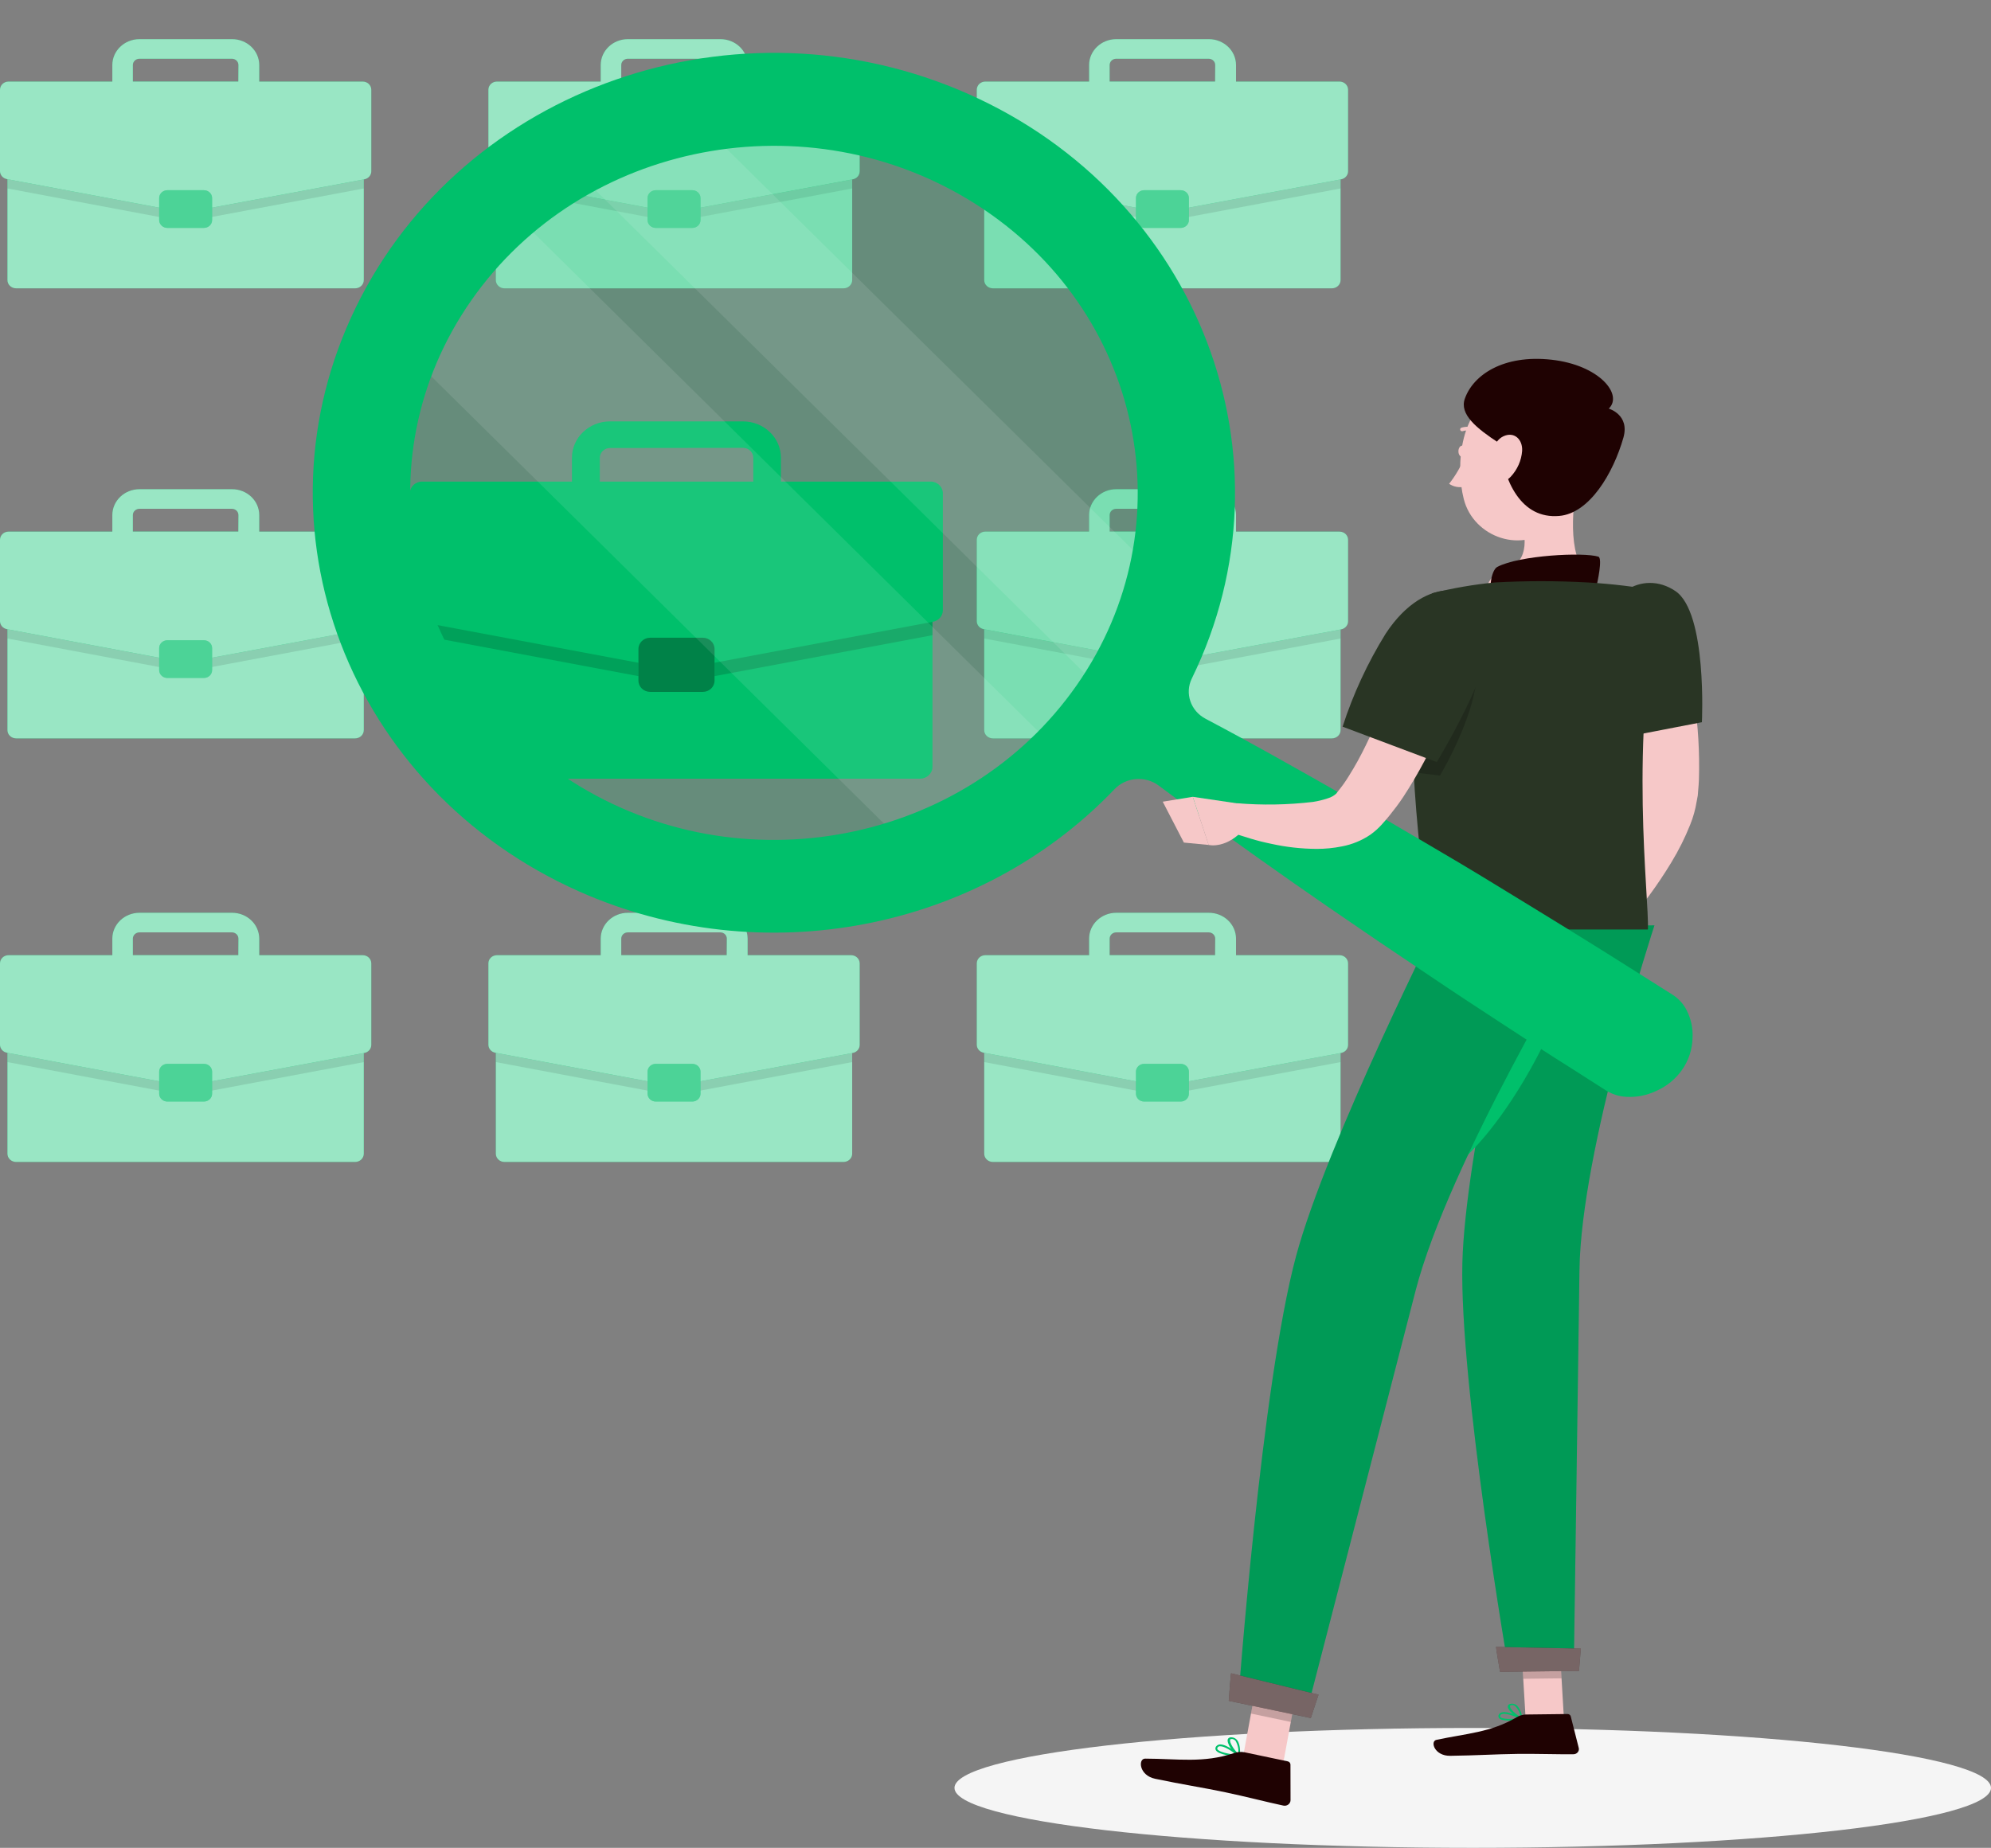 <svg width="279" height="259" viewBox="0 0 279 259" fill="none" xmlns="http://www.w3.org/2000/svg">
<rect x="0" y="0" width="279" height="259" fill="#808080" stroke="none"/>
<path d="M206.376 242.198C246.485 242.198 279 245.959 279 250.599C279 255.239 246.485 259 206.376 259C166.267 259 133.752 255.239 133.752 250.599C133.752 245.959 166.267 242.198 206.376 242.198Z" fill="#F5F5F5"/>
<path d="M60.66 78.648H128.927C129.889 78.648 130.669 79.392 130.669 80.31V107.479C130.669 108.397 129.889 109.142 128.927 109.142H60.66C59.697 109.142 58.917 108.397 58.917 107.479V80.31C58.917 79.392 59.697 78.648 60.66 78.648Z" fill="#00C06B"/>
<path d="M104.102 73.794H85.476C82.536 73.79 80.154 71.516 80.149 68.71V64.146C80.154 61.34 82.536 59.067 85.476 59.063H104.102C107.044 59.063 109.43 61.339 109.43 64.146V68.688C109.443 71.496 107.068 73.781 104.126 73.794C104.118 73.794 104.11 73.794 104.102 73.794ZM85.476 62.796C84.697 62.804 84.066 63.403 84.053 64.146V68.688C84.053 69.447 84.697 70.061 85.492 70.061H104.118C104.913 70.061 105.557 69.447 105.557 68.688V64.146C105.557 63.388 104.913 62.773 104.118 62.773L85.476 62.796Z" fill="#00C06B"/>
<g opacity="0.2">
<path d="M128.919 78.648H60.667C59.705 78.643 58.922 79.385 58.917 80.302C58.917 80.305 58.917 80.308 58.917 80.31V89.03L94.459 95.709C94.677 95.754 94.902 95.754 95.12 95.709L130.669 89.03V80.31C130.669 79.392 129.889 78.648 128.927 78.648C128.925 78.648 128.921 78.648 128.919 78.648Z" fill="black"/>
</g>
<path d="M130.716 87.152L95.105 93.832C94.884 93.869 94.657 93.869 94.436 93.832L58.825 87.152C58.018 87 57.435 86.326 57.432 85.542V69.141C57.432 68.235 58.202 67.501 59.151 67.501H130.405C131.354 67.501 132.124 68.235 132.124 69.141V85.572C132.107 86.351 131.519 87.011 130.716 87.152Z" fill="#00C06B"/>
<path d="M91.115 89.386H98.48C99.39 89.386 100.128 90.091 100.128 90.96V95.405C100.128 96.274 99.39 96.978 98.48 96.978H91.115C90.204 96.978 89.466 96.274 89.466 95.405V90.96C89.466 90.091 90.204 89.386 91.115 89.386Z" fill="#00C06B"/>
<g opacity="0.4">
<path d="M91.115 89.386H98.48C99.39 89.386 100.128 90.091 100.128 90.96V95.405C100.128 96.274 99.39 96.978 98.48 96.978H91.115C90.204 96.978 89.466 96.274 89.466 95.405V90.96C89.466 90.091 90.204 89.386 91.115 89.386Z" fill="black"/>
</g>
<path d="M49.766 40.413H2.255C1.585 40.413 1.042 39.895 1.042 39.255V20.346C1.042 19.706 1.585 19.188 2.255 19.188H49.766C50.436 19.188 50.979 19.706 50.979 20.346V39.255C50.979 39.895 50.436 40.413 49.766 40.413Z" fill="#00C06B"/>
<g opacity="0.6">
<path d="M49.766 40.413H2.255C1.585 40.413 1.042 39.895 1.042 39.255V20.346C1.042 19.706 1.585 19.188 2.255 19.188H49.766C50.436 19.188 50.979 19.706 50.979 20.346V39.255C50.979 39.895 50.436 40.413 49.766 40.413Z" fill="white"/>
</g>
<g opacity="0.1">
<path d="M2.263 19.195H49.766C50.436 19.195 50.979 19.713 50.979 20.353V26.416L26.217 31.062C26.065 31.092 25.91 31.092 25.758 31.062L1.05 26.416V20.353C1.05 19.713 1.593 19.195 2.263 19.195Z" fill="black"/>
</g>
<path d="M1.229 11.433H15.741V9.11C15.745 7.111 17.442 5.492 19.536 5.488H32.501C34.601 5.476 36.314 7.091 36.327 9.095C36.327 9.1 36.327 9.105 36.327 9.11V11.433H50.831C51.493 11.433 52.029 11.944 52.029 12.576V24.012C52.029 24.557 51.625 25.026 51.064 25.133L26.217 29.756C26.063 29.786 25.904 29.786 25.75 29.756L0.964 25.103C0.404 24.997 0 24.528 0 23.982V12.576C0 11.944 0.535 11.432 1.197 11.432C1.207 11.432 1.219 11.433 1.229 11.433ZM33.41 9.11C33.41 8.629 33.004 8.238 32.501 8.234H19.536C19.034 8.238 18.627 8.623 18.618 9.103V11.425H33.395L33.41 9.11Z" fill="#00C06B"/>
<g opacity="0.6">
<path d="M1.229 11.433H15.741V9.11C15.745 7.111 17.442 5.492 19.536 5.488H32.501C34.601 5.476 36.314 7.091 36.327 9.095C36.327 9.1 36.327 9.105 36.327 9.11V11.433H50.831C51.493 11.433 52.029 11.944 52.029 12.576V24.012C52.029 24.557 51.625 25.026 51.064 25.133L26.217 29.756C26.063 29.786 25.904 29.786 25.75 29.756L0.964 25.103C0.404 24.997 0 24.528 0 23.982V12.576C0 11.944 0.535 11.432 1.197 11.432C1.207 11.432 1.219 11.433 1.229 11.433ZM33.41 9.11C33.41 8.629 33.004 8.238 32.501 8.234H19.536C19.034 8.238 18.627 8.623 18.618 9.103V11.425H33.395L33.41 9.11Z" fill="white"/>
</g>
<path d="M28.573 31.945H23.456C22.82 31.945 22.305 31.453 22.305 30.847V27.76C22.305 27.153 22.82 26.661 23.456 26.661H28.573C29.208 26.661 29.724 27.153 29.724 27.76V30.847C29.724 31.453 29.208 31.945 28.573 31.945Z" fill="#00C06B"/>
<g opacity="0.3">
<path d="M28.573 31.945H23.456C22.82 31.945 22.305 31.453 22.305 30.847V27.76C22.305 27.153 22.82 26.661 23.456 26.661H28.573C29.208 26.661 29.724 27.153 29.724 27.76V30.847C29.724 31.453 29.208 31.945 28.573 31.945Z" fill="white"/>
</g>
<path d="M49.766 103.494H2.255C1.585 103.494 1.042 102.976 1.042 102.336V83.427C1.042 82.787 1.585 82.269 2.255 82.269H49.766C50.436 82.269 50.979 82.787 50.979 83.427V102.336C50.979 102.976 50.436 103.494 49.766 103.494Z" fill="#00C06B"/>
<g opacity="0.6">
<path d="M49.766 103.494H2.255C1.585 103.494 1.042 102.976 1.042 102.336V83.427C1.042 82.787 1.585 82.269 2.255 82.269H49.766C50.436 82.269 50.979 82.787 50.979 83.427V102.336C50.979 102.976 50.436 103.494 49.766 103.494Z" fill="white"/>
</g>
<g opacity="0.1">
<path d="M2.263 82.277H49.766C50.436 82.277 50.979 82.795 50.979 83.434V89.498L26.217 94.143C26.065 94.173 25.91 94.173 25.758 94.143L1.05 89.498V83.434C1.05 82.795 1.593 82.277 2.263 82.277Z" fill="black"/>
</g>
<path d="M1.229 74.514H15.741V72.191C15.745 70.192 17.442 68.573 19.536 68.569H32.501C34.601 68.557 36.314 70.172 36.327 72.176C36.327 72.181 36.327 72.186 36.327 72.191V74.514H50.831C51.493 74.514 52.029 75.025 52.029 75.657V87.093C52.029 87.638 51.625 88.108 51.064 88.214L26.217 92.837C26.063 92.867 25.904 92.867 25.75 92.837L0.964 88.184C0.404 88.078 0 87.609 0 87.063V75.657C0 75.025 0.535 74.513 1.197 74.513C1.207 74.513 1.219 74.514 1.229 74.514ZM33.41 72.191C33.41 71.71 33.004 71.319 32.501 71.315H19.536C19.034 71.319 18.627 71.704 18.618 72.184V74.507H33.395L33.41 72.191Z" fill="#00C06B"/>
<g opacity="0.6">
<path d="M1.229 74.514H15.741V72.191C15.745 70.192 17.442 68.573 19.536 68.569H32.501C34.601 68.557 36.314 70.172 36.327 72.176C36.327 72.181 36.327 72.186 36.327 72.191V74.514H50.831C51.493 74.514 52.029 75.025 52.029 75.657V87.093C52.029 87.638 51.625 88.108 51.064 88.214L26.217 92.837C26.063 92.867 25.904 92.867 25.75 92.837L0.964 88.184C0.404 88.078 0 87.609 0 87.063V75.657C0 75.025 0.535 74.513 1.197 74.513C1.207 74.513 1.219 74.514 1.229 74.514ZM33.41 72.191C33.41 71.71 33.004 71.319 32.501 71.315H19.536C19.034 71.319 18.627 71.704 18.618 72.184V74.507H33.395L33.41 72.191Z" fill="white"/>
</g>
<path d="M28.573 95.026H23.456C22.82 95.026 22.305 94.534 22.305 93.928V90.841C22.305 90.234 22.82 89.742 23.456 89.742H28.573C29.208 89.742 29.724 90.234 29.724 90.841V93.928C29.724 94.534 29.208 95.026 28.573 95.026Z" fill="#00C06B"/>
<g opacity="0.3">
<path d="M28.573 95.026H23.456C22.82 95.026 22.305 94.534 22.305 93.928V90.841C22.305 90.234 22.82 89.742 23.456 89.742H28.573C29.208 89.742 29.724 90.234 29.724 90.841V93.928C29.724 94.534 29.208 95.026 28.573 95.026Z" fill="white"/>
</g>
<path d="M49.766 162.864H2.255C1.585 162.864 1.042 162.346 1.042 161.707V142.797C1.042 142.158 1.585 141.64 2.255 141.64H49.766C50.436 141.64 50.979 142.158 50.979 142.797V161.707C50.979 162.346 50.436 162.864 49.766 162.864Z" fill="#00C06B"/>
<g opacity="0.6">
<path d="M49.766 162.864H2.255C1.585 162.864 1.042 162.346 1.042 161.707V142.797C1.042 142.158 1.585 141.64 2.255 141.64H49.766C50.436 141.64 50.979 142.158 50.979 142.797V161.707C50.979 162.346 50.436 162.864 49.766 162.864Z" fill="white"/>
</g>
<g opacity="0.1">
<path d="M2.263 141.647H49.766C50.436 141.647 50.979 142.165 50.979 142.805V148.868L26.217 153.514C26.065 153.543 25.91 153.543 25.758 153.514L1.05 148.868V142.805C1.05 142.165 1.593 141.647 2.263 141.647Z" fill="black"/>
</g>
<path d="M1.229 133.884H15.741V131.561C15.745 129.563 17.442 127.944 19.536 127.94H32.501C34.601 127.927 36.314 129.542 36.327 131.547C36.327 131.552 36.327 131.556 36.327 131.561V133.884H50.831C51.493 133.884 52.029 134.396 52.029 135.027V146.463C52.029 147.009 51.625 147.478 51.064 147.584L26.217 152.207C26.063 152.237 25.904 152.237 25.75 152.207L0.964 147.554C0.404 147.448 0 146.979 0 146.434V135.027C0 134.396 0.535 133.884 1.197 133.884C1.207 133.884 1.219 133.884 1.229 133.884ZM33.41 131.561C33.41 131.081 33.004 130.689 32.501 130.686H19.536C19.034 130.689 18.627 131.075 18.618 131.554V133.877H33.395L33.41 131.561Z" fill="#00C06B"/>
<g opacity="0.6">
<path d="M1.229 133.884H15.741V131.561C15.745 129.563 17.442 127.944 19.536 127.94H32.501C34.601 127.927 36.314 129.542 36.327 131.547C36.327 131.552 36.327 131.556 36.327 131.561V133.884H50.831C51.493 133.884 52.029 134.396 52.029 135.027V146.463C52.029 147.009 51.625 147.478 51.064 147.584L26.217 152.207C26.063 152.237 25.904 152.237 25.75 152.207L0.964 147.554C0.404 147.448 0 146.979 0 146.434V135.027C0 134.396 0.535 133.884 1.197 133.884C1.207 133.884 1.219 133.884 1.229 133.884ZM33.41 131.561C33.41 131.081 33.004 130.689 32.501 130.686H19.536C19.034 130.689 18.627 131.075 18.618 131.554V133.877H33.395L33.41 131.561Z" fill="white"/>
</g>
<path d="M28.573 154.397H23.456C22.82 154.397 22.305 153.905 22.305 153.298V150.211C22.305 149.605 22.82 149.113 23.456 149.113H28.573C29.208 149.113 29.724 149.605 29.724 150.211V153.298C29.724 153.905 29.208 154.397 28.573 154.397Z" fill="#00C06B"/>
<g opacity="0.3">
<path d="M28.573 154.397H23.456C22.82 154.397 22.305 153.905 22.305 153.298V150.211C22.305 149.605 22.82 149.113 23.456 149.113H28.573C29.208 149.113 29.724 149.605 29.724 150.211V153.298C29.724 153.905 29.208 154.397 28.573 154.397Z" fill="white"/>
</g>
<path d="M118.204 40.413H70.694C70.023 40.413 69.481 39.895 69.481 39.255V20.346C69.481 19.706 70.023 19.188 70.694 19.188H118.204C118.874 19.188 119.417 19.706 119.417 20.346V39.255C119.417 39.895 118.874 40.413 118.204 40.413Z" fill="#00C06B"/>
<g opacity="0.6">
<path d="M118.204 40.413H70.694C70.023 40.413 69.481 39.895 69.481 39.255V20.346C69.481 19.706 70.023 19.188 70.694 19.188H118.204C118.874 19.188 119.417 19.706 119.417 20.346V39.255C119.417 39.895 118.874 40.413 118.204 40.413Z" fill="white"/>
</g>
<g opacity="0.1">
<path d="M70.702 19.195H118.204C118.875 19.195 119.417 19.713 119.417 20.353V26.416L94.655 31.062C94.504 31.092 94.348 31.092 94.196 31.062L69.489 26.416V20.353C69.489 19.713 70.031 19.195 70.702 19.195Z" fill="black"/>
</g>
<path d="M69.667 11.433H84.179V9.11C84.183 7.111 85.88 5.492 87.975 5.488H100.939C103.04 5.476 104.752 7.091 104.765 9.095C104.765 9.1 104.765 9.105 104.765 9.11V11.433H119.27C119.931 11.433 120.467 11.944 120.467 12.576V24.012C120.467 24.557 120.064 25.026 119.503 25.133L94.655 29.756C94.501 29.786 94.342 29.786 94.188 29.756L69.403 25.103C68.842 24.997 68.439 24.528 68.439 23.982V12.576C68.439 11.944 68.974 11.432 69.635 11.432C69.645 11.432 69.657 11.433 69.667 11.433ZM101.849 9.11C101.849 8.629 101.443 8.238 100.939 8.234H87.975C87.472 8.238 87.065 8.623 87.057 9.103V11.425H101.833L101.849 9.11Z" fill="#00C06B"/>
<g opacity="0.6">
<path d="M69.667 11.433H84.179V9.11C84.183 7.111 85.88 5.492 87.975 5.488H100.939C103.04 5.476 104.752 7.091 104.765 9.095C104.765 9.1 104.765 9.105 104.765 9.11V11.433H119.27C119.931 11.433 120.467 11.944 120.467 12.576V24.012C120.467 24.557 120.064 25.026 119.503 25.133L94.655 29.756C94.501 29.786 94.342 29.786 94.188 29.756L69.403 25.103C68.842 24.997 68.439 24.528 68.439 23.982V12.576C68.439 11.944 68.974 11.432 69.635 11.432C69.645 11.432 69.657 11.433 69.667 11.433ZM101.849 9.11C101.849 8.629 101.443 8.238 100.939 8.234H87.975C87.472 8.238 87.065 8.623 87.057 9.103V11.425H101.833L101.849 9.11Z" fill="white"/>
</g>
<path d="M97.011 31.945H91.894C91.259 31.945 90.743 31.453 90.743 30.847V27.76C90.743 27.153 91.259 26.661 91.894 26.661H97.011C97.647 26.661 98.162 27.153 98.162 27.76V30.847C98.162 31.453 97.647 31.945 97.011 31.945Z" fill="#00C06B"/>
<g opacity="0.3">
<path d="M97.011 31.945H91.894C91.259 31.945 90.743 31.453 90.743 30.847V27.76C90.743 27.153 91.259 26.661 91.894 26.661H97.011C97.647 26.661 98.162 27.153 98.162 27.76V30.847C98.162 31.453 97.647 31.945 97.011 31.945Z" fill="white"/>
</g>
<path d="M118.204 162.864H70.694C70.023 162.864 69.481 162.346 69.481 161.707V142.797C69.481 142.158 70.023 141.64 70.694 141.64H118.204C118.874 141.64 119.417 142.158 119.417 142.797V161.707C119.417 162.346 118.874 162.864 118.204 162.864Z" fill="#00C06B"/>
<g opacity="0.6">
<path d="M118.204 162.864H70.694C70.023 162.864 69.481 162.346 69.481 161.707V142.797C69.481 142.158 70.023 141.64 70.694 141.64H118.204C118.874 141.64 119.417 142.158 119.417 142.797V161.707C119.417 162.346 118.874 162.864 118.204 162.864Z" fill="white"/>
</g>
<g opacity="0.1">
<path d="M70.702 141.647H118.204C118.875 141.647 119.417 142.165 119.417 142.805V148.868L94.655 153.514C94.504 153.543 94.348 153.543 94.196 153.514L69.489 148.868V142.805C69.489 142.165 70.031 141.647 70.702 141.647Z" fill="black"/>
</g>
<path d="M69.667 133.884H84.179V131.561C84.183 129.563 85.88 127.944 87.975 127.94H100.939C103.04 127.927 104.752 129.542 104.765 131.547C104.765 131.552 104.765 131.556 104.765 131.561V133.884H119.27C119.931 133.884 120.467 134.396 120.467 135.027V146.463C120.467 147.009 120.064 147.478 119.503 147.584L94.655 152.207C94.501 152.237 94.342 152.237 94.188 152.207L69.403 147.554C68.842 147.448 68.439 146.979 68.439 146.434V135.027C68.439 134.396 68.974 133.884 69.635 133.884C69.645 133.884 69.657 133.884 69.667 133.884ZM101.849 131.561C101.849 131.081 101.443 130.689 100.939 130.686H87.975C87.472 130.689 87.065 131.075 87.057 131.554V133.877H101.833L101.849 131.561Z" fill="#00C06B"/>
<g opacity="0.6">
<path d="M69.667 133.884H84.179V131.561C84.183 129.563 85.88 127.944 87.975 127.94H100.939C103.04 127.927 104.752 129.542 104.765 131.547C104.765 131.552 104.765 131.556 104.765 131.561V133.884H119.27C119.931 133.884 120.467 134.396 120.467 135.027V146.463C120.467 147.009 120.064 147.478 119.503 147.584L94.655 152.207C94.501 152.237 94.342 152.237 94.188 152.207L69.403 147.554C68.842 147.448 68.439 146.979 68.439 146.434V135.027C68.439 134.396 68.974 133.884 69.635 133.884C69.645 133.884 69.657 133.884 69.667 133.884ZM101.849 131.561C101.849 131.081 101.443 130.689 100.939 130.686H87.975C87.472 130.689 87.065 131.075 87.057 131.554V133.877H101.833L101.849 131.561Z" fill="white"/>
</g>
<path d="M97.011 154.397H91.894C91.259 154.397 90.743 153.905 90.743 153.298V150.211C90.743 149.605 91.259 149.113 91.894 149.113H97.011C97.647 149.113 98.162 149.605 98.162 150.211V153.298C98.162 153.905 97.647 154.397 97.011 154.397Z" fill="#00C06B"/>
<g opacity="0.3">
<path d="M97.011 154.397H91.894C91.259 154.397 90.743 153.905 90.743 153.298V150.211C90.743 149.605 91.259 149.113 91.894 149.113H97.011C97.647 149.113 98.162 149.605 98.162 150.211V153.298C98.162 153.905 97.647 154.397 97.011 154.397Z" fill="white"/>
</g>
<path d="M186.642 40.413H139.132C138.462 40.413 137.919 39.895 137.919 39.255V20.346C137.919 19.706 138.462 19.188 139.132 19.188H186.642C187.313 19.188 187.856 19.706 187.856 20.346V39.255C187.856 39.895 187.313 40.413 186.642 40.413Z" fill="#00C06B"/>
<g opacity="0.6">
<path d="M186.642 40.413H139.132C138.462 40.413 137.919 39.895 137.919 39.255V20.346C137.919 19.706 138.462 19.188 139.132 19.188H186.642C187.313 19.188 187.856 19.706 187.856 20.346V39.255C187.856 39.895 187.313 40.413 186.642 40.413Z" fill="white"/>
</g>
<g opacity="0.1">
<path d="M139.14 19.195H186.642C187.313 19.195 187.856 19.713 187.856 20.353V26.416L163.093 31.062C162.942 31.092 162.786 31.092 162.635 31.062L137.927 26.416V20.353C137.927 19.713 138.47 19.195 139.14 19.195Z" fill="black"/>
</g>
<path d="M138.106 11.433H152.618V9.11C152.622 7.111 154.319 5.492 156.413 5.488H169.377C171.478 5.476 173.191 7.091 173.204 9.095C173.204 9.1 173.204 9.105 173.204 9.11V11.433H187.708C188.37 11.433 188.906 11.944 188.906 12.576V24.012C188.906 24.557 188.502 25.026 187.941 25.133L163.094 29.756C162.94 29.786 162.781 29.786 162.627 29.756L137.841 25.103C137.281 24.997 136.877 24.528 136.877 23.982V12.576C136.877 11.944 137.412 11.432 138.074 11.432C138.084 11.432 138.096 11.433 138.106 11.433ZM170.287 9.11C170.287 8.629 169.881 8.238 169.377 8.234H156.413C155.911 8.238 155.504 8.623 155.495 9.103V11.425H170.272L170.287 9.11Z" fill="#00C06B"/>
<g opacity="0.6">
<path d="M138.106 11.433H152.618V9.11C152.622 7.111 154.319 5.492 156.413 5.488H169.377C171.478 5.476 173.191 7.091 173.204 9.095C173.204 9.1 173.204 9.105 173.204 9.11V11.433H187.708C188.37 11.433 188.906 11.944 188.906 12.576V24.012C188.906 24.557 188.502 25.026 187.941 25.133L163.094 29.756C162.94 29.786 162.781 29.786 162.627 29.756L137.841 25.103C137.281 24.997 136.877 24.528 136.877 23.982V12.576C136.877 11.944 137.412 11.432 138.074 11.432C138.084 11.432 138.096 11.433 138.106 11.433ZM170.287 9.11C170.287 8.629 169.881 8.238 169.377 8.234H156.413C155.911 8.238 155.504 8.623 155.495 9.103V11.425H170.272L170.287 9.11Z" fill="white"/>
</g>
<path d="M165.45 31.945H160.333C159.697 31.945 159.182 31.453 159.182 30.847V27.76C159.182 27.153 159.697 26.661 160.333 26.661H165.45C166.085 26.661 166.601 27.153 166.601 27.76V30.847C166.601 31.453 166.085 31.945 165.45 31.945Z" fill="#00C06B"/>
<g opacity="0.3">
<path d="M165.45 31.945H160.333C159.697 31.945 159.182 31.453 159.182 30.847V27.76C159.182 27.153 159.697 26.661 160.333 26.661H165.45C166.085 26.661 166.601 27.153 166.601 27.76V30.847C166.601 31.453 166.085 31.945 165.45 31.945Z" fill="white"/>
</g>
<path d="M186.642 103.494H139.132C138.462 103.494 137.919 102.976 137.919 102.336V83.427C137.919 82.787 138.462 82.269 139.132 82.269H186.642C187.313 82.269 187.856 82.787 187.856 83.427V102.336C187.856 102.976 187.313 103.494 186.642 103.494Z" fill="#00C06B"/>
<g opacity="0.6">
<path d="M186.642 103.494H139.132C138.462 103.494 137.919 102.976 137.919 102.336V83.427C137.919 82.787 138.462 82.269 139.132 82.269H186.642C187.313 82.269 187.856 82.787 187.856 83.427V102.336C187.856 102.976 187.313 103.494 186.642 103.494Z" fill="white"/>
</g>
<g opacity="0.1">
<path d="M139.14 82.277H186.642C187.313 82.277 187.856 82.795 187.856 83.434V89.498L163.093 94.143C162.942 94.173 162.786 94.173 162.635 94.143L137.927 89.498V83.434C137.927 82.795 138.47 82.277 139.14 82.277Z" fill="black"/>
</g>
<path d="M138.106 74.514H152.618V72.191C152.622 70.192 154.319 68.573 156.413 68.569H169.377C171.478 68.557 173.191 70.172 173.204 72.176C173.204 72.181 173.204 72.186 173.204 72.191V74.514H187.708C188.37 74.514 188.906 75.025 188.906 75.657V87.093C188.906 87.638 188.502 88.108 187.941 88.214L163.094 92.837C162.94 92.867 162.781 92.867 162.627 92.837L137.841 88.184C137.281 88.078 136.877 87.609 136.877 87.063V75.657C136.877 75.025 137.412 74.513 138.074 74.513C138.084 74.513 138.096 74.514 138.106 74.514ZM170.287 72.191C170.287 71.71 169.881 71.319 169.377 71.315H156.413C155.911 71.319 155.504 71.704 155.495 72.184V74.507H170.272L170.287 72.191Z" fill="#00C06B"/>
<g opacity="0.6">
<path d="M138.106 74.514H152.618V72.191C152.622 70.192 154.319 68.573 156.413 68.569H169.377C171.478 68.557 173.191 70.172 173.204 72.176C173.204 72.181 173.204 72.186 173.204 72.191V74.514H187.708C188.37 74.514 188.906 75.025 188.906 75.657V87.093C188.906 87.638 188.502 88.108 187.941 88.214L163.094 92.837C162.94 92.867 162.781 92.867 162.627 92.837L137.841 88.184C137.281 88.078 136.877 87.609 136.877 87.063V75.657C136.877 75.025 137.412 74.513 138.074 74.513C138.084 74.513 138.096 74.514 138.106 74.514ZM170.287 72.191C170.287 71.71 169.881 71.319 169.377 71.315H156.413C155.911 71.319 155.504 71.704 155.495 72.184V74.507H170.272L170.287 72.191Z" fill="white"/>
</g>
<path d="M165.45 95.026H160.333C159.697 95.026 159.182 94.534 159.182 93.928V90.841C159.182 90.234 159.697 89.742 160.333 89.742H165.45C166.085 89.742 166.601 90.234 166.601 90.841V93.928C166.601 94.534 166.085 95.026 165.45 95.026Z" fill="#00C06B"/>
<g opacity="0.3">
<path d="M165.45 95.026H160.333C159.697 95.026 159.182 94.534 159.182 93.928V90.841C159.182 90.234 159.697 89.742 160.333 89.742H165.45C166.085 89.742 166.601 90.234 166.601 90.841V93.928C166.601 94.534 166.085 95.026 165.45 95.026Z" fill="white"/>
</g>
<path d="M186.642 162.864H139.132C138.462 162.864 137.919 162.346 137.919 161.707V142.797C137.919 142.158 138.462 141.64 139.132 141.64H186.642C187.313 141.64 187.856 142.158 187.856 142.797V161.707C187.856 162.346 187.313 162.864 186.642 162.864Z" fill="#00C06B"/>
<g opacity="0.6">
<path d="M186.642 162.864H139.132C138.462 162.864 137.919 162.346 137.919 161.707V142.797C137.919 142.158 138.462 141.64 139.132 141.64H186.642C187.313 141.64 187.856 142.158 187.856 142.797V161.707C187.856 162.346 187.313 162.864 186.642 162.864Z" fill="white"/>
</g>
<g opacity="0.1">
<path d="M139.14 141.647H186.642C187.313 141.647 187.856 142.165 187.856 142.805V148.868L163.093 153.514C162.942 153.543 162.786 153.543 162.635 153.514L137.927 148.868V142.805C137.927 142.165 138.47 141.647 139.14 141.647Z" fill="black"/>
</g>
<path d="M138.106 133.884H152.618V131.561C152.622 129.563 154.319 127.944 156.413 127.94H169.377C171.478 127.927 173.191 129.542 173.204 131.547C173.204 131.552 173.204 131.556 173.204 131.561V133.884H187.708C188.37 133.884 188.906 134.396 188.906 135.027V146.463C188.906 147.009 188.502 147.478 187.941 147.584L163.094 152.207C162.94 152.237 162.781 152.237 162.627 152.207L137.841 147.554C137.281 147.448 136.877 146.979 136.877 146.434V135.027C136.877 134.396 137.412 133.884 138.074 133.884C138.084 133.884 138.096 133.884 138.106 133.884ZM170.287 131.561C170.287 131.081 169.881 130.689 169.377 130.686H156.413C155.911 130.689 155.504 131.075 155.495 131.554V133.877H170.272L170.287 131.561Z" fill="#00C06B"/>
<g opacity="0.6">
<path d="M138.106 133.884H152.618V131.561C152.622 129.563 154.319 127.944 156.413 127.94H169.377C171.478 127.927 173.191 129.542 173.204 131.547C173.204 131.552 173.204 131.556 173.204 131.561V133.884H187.708C188.37 133.884 188.906 134.396 188.906 135.027V146.463C188.906 147.009 188.502 147.478 187.941 147.584L163.094 152.207C162.94 152.237 162.781 152.237 162.627 152.207L137.841 147.554C137.281 147.448 136.877 146.979 136.877 146.434V135.027C136.877 134.396 137.412 133.884 138.074 133.884C138.084 133.884 138.096 133.884 138.106 133.884ZM170.287 131.561C170.287 131.081 169.881 130.689 169.377 130.686H156.413C155.911 130.689 155.504 131.075 155.495 131.554V133.877H170.272L170.287 131.561Z" fill="white"/>
</g>
<path d="M165.45 154.397H160.333C159.697 154.397 159.182 153.905 159.182 153.298V150.211C159.182 149.605 159.697 149.113 160.333 149.113H165.45C166.085 149.113 166.601 149.605 166.601 150.211V153.298C166.601 153.905 166.085 154.397 165.45 154.397Z" fill="#00C06B"/>
<g opacity="0.3">
<path d="M165.45 154.397H160.333C159.697 154.397 159.182 153.905 159.182 153.298V150.211C159.182 149.605 159.697 149.113 160.333 149.113H165.45C166.085 149.113 166.601 149.605 166.601 150.211V153.298C166.601 153.905 166.085 154.397 165.45 154.397Z" fill="white"/>
</g>
<path d="M235.077 87C235.638 88.881 235.986 90.627 236.436 92.466C236.886 94.305 237.13 96.102 237.405 97.95C237.962 101.695 238.185 105.479 238.071 109.26C238.063 109.733 238.009 110.237 237.97 110.75L237.911 111.494C237.887 111.625 237.869 111.72 237.841 111.874L237.753 112.349C237.575 113.461 237.269 114.552 236.844 115.602C236.115 117.428 235.232 119.195 234.202 120.885C232.259 124.099 230.017 127.139 227.501 129.968L223.9 127.742C225.382 124.555 226.883 121.303 228.148 118.133C228.761 116.615 229.282 115.064 229.709 113.49C229.874 112.844 229.98 112.186 230.024 111.523L230.025 111.048L230.026 110.446C230.013 110.044 230.031 109.648 230.005 109.236C229.837 105.882 229.437 102.542 228.804 99.238C228.515 97.554 228.163 95.867 227.813 94.173C227.463 92.479 227.045 90.766 226.656 89.193L235.077 87Z" fill="#F6C8C8"/>
<path d="M224.248 126.798L220.748 129.073L226.726 133.093C226.726 133.093 228.79 130.728 228.142 128.162L224.248 126.798Z" fill="#F6C8C8"/>
<path d="M217.578 132.812L222.68 135.886L226.731 133.064L220.748 129.073L217.578 132.812Z" fill="#F6C8C8"/>
<path d="M234.778 82.85C239.252 85.864 238.489 101.229 238.489 101.229L226.492 103.544C225.503 99.182 224.866 94.755 224.588 90.299C224.272 83.253 230.183 79.726 234.778 82.85Z" fill="#293524"/>
<path d="M205.458 63.256C205.458 63.694 205.217 64.05 204.914 64.05C204.611 64.05 204.37 63.694 204.37 63.256C204.37 62.818 204.611 62.454 204.914 62.454C205.217 62.454 205.458 62.81 205.458 63.256Z" fill="#F6C8C8"/>
<path d="M205.256 64.05C204.709 65.394 203.971 66.66 203.063 67.812C203.7 68.247 204.505 68.391 205.264 68.206L205.256 64.05Z" fill="#F6C8C8"/>
<path d="M207.091 60.807C207.242 60.803 207.36 60.683 207.356 60.54C207.354 60.46 207.313 60.387 207.247 60.339C206.55 59.84 205.645 59.691 204.813 59.938C204.668 59.976 204.582 60.118 204.621 60.257C204.661 60.396 204.81 60.477 204.956 60.439C204.974 60.435 204.991 60.429 205.007 60.421C205.669 60.233 206.385 60.357 206.936 60.755C206.979 60.789 207.035 60.807 207.091 60.807Z" fill="#F6C8C8"/>
<path d="M221.191 66.566C220.367 70.558 219.55 77.868 222.474 80.525C222.474 80.525 221.331 84.57 213.57 84.57C205.015 84.57 209.487 80.525 209.487 80.525C214.153 79.464 214.028 76.161 213.212 73.104L221.191 66.566Z" fill="#F6C8C8"/>
<path d="M223.976 78.024C224.621 78.225 223.781 81.891 223.781 81.891C223.781 81.891 222.716 84.451 209.479 83.561C208.46 83.486 208.849 79.969 209.821 79.457C212.956 77.824 221.891 77.371 223.976 78.024Z" fill="#1F0202"/>
<path d="M220.865 62.291C220.522 67.694 220.616 70.87 217.754 73.646C213.461 77.816 206.469 75.353 205.116 69.935C203.895 65.081 204.665 57.066 210.202 54.907C214.148 53.35 218.668 55.138 220.3 58.903C220.764 59.974 220.958 61.136 220.865 62.291Z" fill="#F6C8C8"/>
<path d="M225.437 57.274C225.437 57.274 228.416 58.12 227.483 61.363C226.075 66.291 222.762 71.961 218.485 72.317C213.157 72.77 210.754 67.523 210.054 62.098C206.866 60.013 204.502 58.061 205.264 55.894C206.43 52.554 210.661 49.675 217.396 50.417C224.131 51.159 227.483 55.315 225.437 57.274Z" fill="#1F0202"/>
<path d="M213.297 63.212C213.194 64.552 212.631 65.821 211.695 66.825C210.451 68.132 209.144 67.315 208.927 65.727C208.732 64.287 209.137 61.875 210.661 61.156C212.185 60.436 213.398 61.594 213.297 63.212Z" fill="#F6C8C8"/>
<path d="M211.628 241.166C212.181 241.158 212.733 241.106 213.278 241.011C213.327 240.998 213.365 240.962 213.378 240.916C213.387 240.866 213.361 240.816 213.312 240.794C213.231 240.747 211.347 239.78 210.451 240.014C210.284 240.056 210.14 240.158 210.053 240.297C209.938 240.453 209.94 240.659 210.059 240.812C210.297 241.108 210.941 241.175 211.628 241.166ZM212.866 240.84C211.867 240.981 210.507 240.99 210.255 240.674C210.218 240.634 210.187 240.56 210.251 240.41C210.305 240.325 210.395 240.265 210.498 240.245C211.074 240.095 212.205 240.536 212.866 240.84Z" fill="#00C06B"/>
<path d="M213.219 241.013C213.246 241.02 213.273 241.019 213.3 241.012C213.334 240.984 213.352 240.944 213.35 240.902C213.349 240.848 213.177 239.507 212.491 238.993C212.286 238.838 212.021 238.768 211.758 238.799C211.407 238.837 211.315 239 211.287 239.136C211.2 239.7 212.5 240.763 213.146 241.027L213.219 241.013ZM211.885 238.994C212.048 238.997 212.205 239.049 212.332 239.144C212.744 239.569 213.005 240.102 213.083 240.669C212.413 240.31 211.532 239.472 211.601 239.133C211.601 239.133 211.6 239.024 211.849 239.001L211.885 238.994Z" fill="#00C06B"/>
<path d="M219.15 240.827L213.787 240.891L213.096 229.356L218.467 229.292L219.15 240.827Z" fill="#F6C8C8"/>
<path d="M213.809 240.313L219.655 240.244C219.873 240.241 220.065 240.38 220.112 240.578L221.23 244.994C221.331 245.379 221.078 245.768 220.662 245.863C220.6 245.877 220.538 245.884 220.474 245.884C218.355 245.909 215.298 245.803 212.639 245.835C209.534 245.872 206.853 246.059 203.207 246.102C201.015 246.128 200.367 244.067 201.285 243.867C205.476 242.969 208.902 242.833 212.499 240.715C212.887 240.471 213.341 240.332 213.809 240.313Z" fill="#1F0202"/>
<g opacity="0.2">
<path d="M213.103 229.362L213.451 235.306L218.822 235.242L218.467 229.299L213.103 229.362Z" fill="black"/>
</g>
<path d="M212.965 129.924C212.965 129.924 205.298 161.824 204.925 177.02C204.511 194.069 211.434 234.177 211.434 234.177L220.532 234.069C220.532 234.069 221.123 193.559 221.33 178.033C221.549 161.109 231.839 129.701 231.839 129.701L212.965 129.924Z" fill="#00C06B"/>
<g opacity="0.2">
<path d="M212.965 129.924C212.965 129.924 205.298 161.824 204.925 177.02C204.511 194.069 211.434 234.177 211.434 234.177L220.532 234.069C220.532 234.069 221.123 193.559 221.33 178.033C221.549 161.109 231.839 129.701 231.839 129.701L212.965 129.924Z" fill="black"/>
</g>
<path d="M209.644 230.834C209.6 230.835 210.202 234.334 210.202 234.334L221.264 234.203L221.523 231.074L209.644 230.834Z" fill="#1F0202"/>
<g opacity="0.4">
<path d="M209.644 230.834C209.6 230.835 210.202 234.334 210.202 234.334L221.264 234.203L221.523 231.074L209.644 230.834Z" fill="#FAFAFA"/>
</g>
<path d="M171.887 246.007C172.462 246.126 173.048 246.198 173.636 246.222C173.692 246.22 173.741 246.19 173.767 246.143C173.788 246.092 173.772 246.034 173.728 245.998C173.656 245.93 171.956 244.464 170.967 244.507C170.782 244.513 170.607 244.588 170.48 244.716C170.32 244.856 170.269 245.076 170.353 245.267C170.522 245.637 171.173 245.857 171.887 246.007ZM173.255 245.944C172.183 245.864 170.771 245.56 170.592 245.165C170.564 245.114 170.552 245.028 170.657 244.883C170.734 244.804 170.842 244.761 170.955 244.763C171.59 244.736 172.649 245.468 173.255 245.944Z" fill="#00C06B"/>
<path d="M173.576 246.21C173.602 246.223 173.631 246.229 173.66 246.227C173.702 246.206 173.732 246.167 173.74 246.123C173.753 246.065 173.925 244.597 173.347 243.89C173.174 243.677 172.917 243.54 172.637 243.513C172.264 243.472 172.125 243.626 172.061 243.764C171.824 244.345 172.895 245.778 173.497 246.209L173.576 246.21ZM172.718 243.75C172.886 243.79 173.036 243.883 173.143 244.014C173.458 244.562 173.592 245.189 173.524 245.811C172.924 245.275 172.229 244.179 172.388 243.833C172.388 243.833 172.415 243.717 172.678 243.749L172.718 243.75Z" fill="#00C06B"/>
<path d="M179.773 247.382L174.197 246.211L176.479 233.757L182.062 234.929L179.773 247.382Z" fill="#F6C8C8"/>
<path d="M174.37 245.602L180.446 246.878C180.673 246.924 180.835 247.117 180.833 247.339L180.844 252.302C180.849 252.737 180.484 253.093 180.029 253.099C179.962 253.1 179.894 253.093 179.828 253.077C177.626 252.615 174.487 251.796 171.722 251.216C168.493 250.539 165.667 250.119 161.877 249.323C159.599 248.845 159.463 246.499 160.467 246.497C165.043 246.509 168.628 247.155 172.907 245.728C173.373 245.557 173.879 245.513 174.37 245.602Z" fill="#1F0202"/>
<g opacity="0.2">
<path d="M176.485 233.765L175.3 240.181L180.883 241.354L182.06 234.936L176.485 233.765Z" fill="black"/>
</g>
<path d="M219.519 137.511C219.505 135.898 216.129 139.049 212.59 143.476C209.008 150.214 205.06 157.939 202.226 164.73C211.351 158.703 219.576 140.866 219.519 137.511Z" fill="#00C06B"/>
<path d="M202.187 127.749C202.187 127.749 185.948 159.978 181.613 176.089C176.753 194.164 173.503 238.512 173.503 238.512L182.96 240.497C182.96 240.497 194.101 197.457 198.352 180.956C202.977 162.968 221.806 131.868 221.806 131.868L202.187 127.749Z" fill="#00C06B"/>
<g opacity="0.2">
<path d="M202.187 127.749C202.187 127.749 185.948 159.978 181.613 176.089C176.753 194.164 173.503 238.512 173.503 238.512L182.96 240.497C182.96 240.497 194.101 197.457 198.352 180.956C202.977 162.968 221.806 131.868 221.806 131.868L202.187 127.749Z" fill="black"/>
</g>
<path d="M172.517 234.536C172.471 234.527 172.185 238.395 172.185 238.395L183.684 240.809L184.766 237.533L172.517 234.536Z" fill="#1F0202"/>
<g opacity="0.4">
<path d="M172.517 234.536C172.471 234.527 172.185 238.395 172.185 238.395L183.684 240.809L184.766 237.533L172.517 234.536Z" fill="#FAFAFA"/>
</g>
<path d="M200.699 83.152C200.699 83.152 194.617 89.705 200.356 130.278H230.92C231.13 125.825 228.183 103.962 232.709 82.87C229.329 82.25 225.91 81.839 222.474 81.638C218.149 81.401 213.812 81.401 209.487 81.638C206.521 81.923 203.582 82.43 200.699 83.152Z" fill="#293524"/>
<g opacity="0.2">
<path d="M107.485 122.529C138.405 123.037 163.904 99.529 164.436 70.024C164.968 40.518 140.333 16.186 109.413 15.678C78.502 15.17 53.009 38.664 52.463 68.161C51.917 97.666 76.54 122.008 107.461 122.529C107.468 122.529 107.477 122.529 107.485 122.529Z" fill="#00C06B"/>
</g>
<g opacity="0.1">
<path d="M79.886 23.132L155.607 97.936C156.069 97.245 156.509 96.55 156.94 95.855C159.708 91.312 161.75 86.398 162.996 81.278L97.59 16.684C91.345 17.849 85.356 20.031 79.886 23.132Z" fill="white"/>
</g>
<g opacity="0.1">
<path d="M56.577 48.936L127.758 119.28C135.811 116.457 143.077 111.906 148.995 105.979L71.26 29.146C64.841 34.582 59.817 41.352 56.577 48.936Z" fill="white"/>
</g>
<path d="M237.177 145.519C237.257 144.167 236.973 142.818 236.352 141.601C235.902 140.706 235.206 139.946 234.337 139.399L229.404 136.283C226.127 134.194 222.821 132.147 219.515 130.099C216.209 128.052 212.876 126.031 209.56 123.998C206.245 121.964 202.893 119.971 199.528 118.007C192.82 114.045 186.054 110.161 179.23 106.354C175.82 104.437 172.395 102.577 168.934 100.742C166.837 99.638 165.996 97.172 167.01 95.102C182.074 64.238 168.067 27.563 135.724 13.188C103.38 -1.187 64.947 12.179 49.882 43.043C34.818 73.907 48.825 110.581 81.169 124.957C106.772 136.336 137.156 130.526 156.186 110.609C157.799 108.914 160.512 108.703 162.391 110.126C165.505 112.456 168.637 114.757 171.79 117.027C178.091 121.567 184.457 126.02 190.885 130.386C194.091 132.593 197.352 134.74 200.548 136.908C203.743 139.076 207.022 141.21 210.284 143.349C213.546 145.488 216.767 147.585 220.084 149.671L224.999 152.808C225.862 153.365 226.867 153.685 227.907 153.736C229.322 153.814 230.733 153.542 232.005 152.947C235.084 151.628 237.096 148.739 237.177 145.519ZM80.219 109.575C56.782 94.694 50.426 64.5 66.021 42.136C81.616 19.772 113.257 13.707 136.693 28.588C160.129 43.469 166.485 73.663 150.891 96.027C150.889 96.03 150.887 96.032 150.885 96.035C135.291 118.395 103.654 124.458 80.223 109.578C80.222 109.577 80.22 109.576 80.219 109.575Z" fill="#00C06B"/>
<g opacity="0.2">
<path d="M206.797 92.24C205.957 88.14 202.827 86.474 199.148 88.391C197.952 92.12 196.64 98.206 195.865 108.018L201.788 108.698C201.788 108.698 208.032 98.341 206.797 92.24Z" fill="black"/>
</g>
<path d="M205.905 90.491C205.391 92.433 204.809 94.179 204.178 95.994C203.547 97.81 202.861 99.573 202.111 101.344C200.613 104.967 198.77 108.452 196.605 111.754C196.043 112.605 195.413 113.433 194.752 114.256C194.414 114.671 194.075 115.086 193.699 115.488C193.205 116.051 192.645 116.557 192.028 116.995C190.836 117.806 189.477 118.365 188.041 118.636C186.873 118.871 185.683 118.988 184.489 118.983C182.359 118.972 180.237 118.735 178.162 118.276C177.145 118.07 176.159 117.821 175.205 117.529C174.225 117.236 173.301 116.942 172.302 116.556L173.351 112.585C176.89 112.879 180.452 112.817 183.978 112.401C184.699 112.291 185.408 112.119 186.095 111.885C186.544 111.752 186.953 111.517 187.286 111.201C187.217 111.245 187.901 110.424 188.318 109.832C188.736 109.24 189.22 108.447 189.636 107.75C190.489 106.314 191.262 104.778 191.994 103.2C192.726 101.621 193.4 100.006 194.046 98.365C194.692 96.723 195.279 95.06 195.902 93.356C196.525 91.652 197.039 89.949 197.537 88.357L205.905 90.491Z" fill="#F6C8C8"/>
<path d="M208.887 87.761C209.813 92.897 201.338 106.816 201.338 106.816L188.138 101.855C189.605 97.305 191.626 92.937 194.162 88.838C199.805 80.196 207.774 81.57 208.887 87.761Z" fill="#293524"/>
<path d="M173.541 112.631L167.145 111.684L169.366 118.431C169.366 118.431 171.928 119.084 174.529 115.986L177.137 113.696L174.606 112.875C174.258 112.765 173.902 112.683 173.541 112.631Z" fill="#F6C8C8"/>
<path d="M162.935 112.368L165.898 118.1L169.374 118.432L167.145 111.684L162.935 112.368Z" fill="#F6C8C8"/>
</svg>
